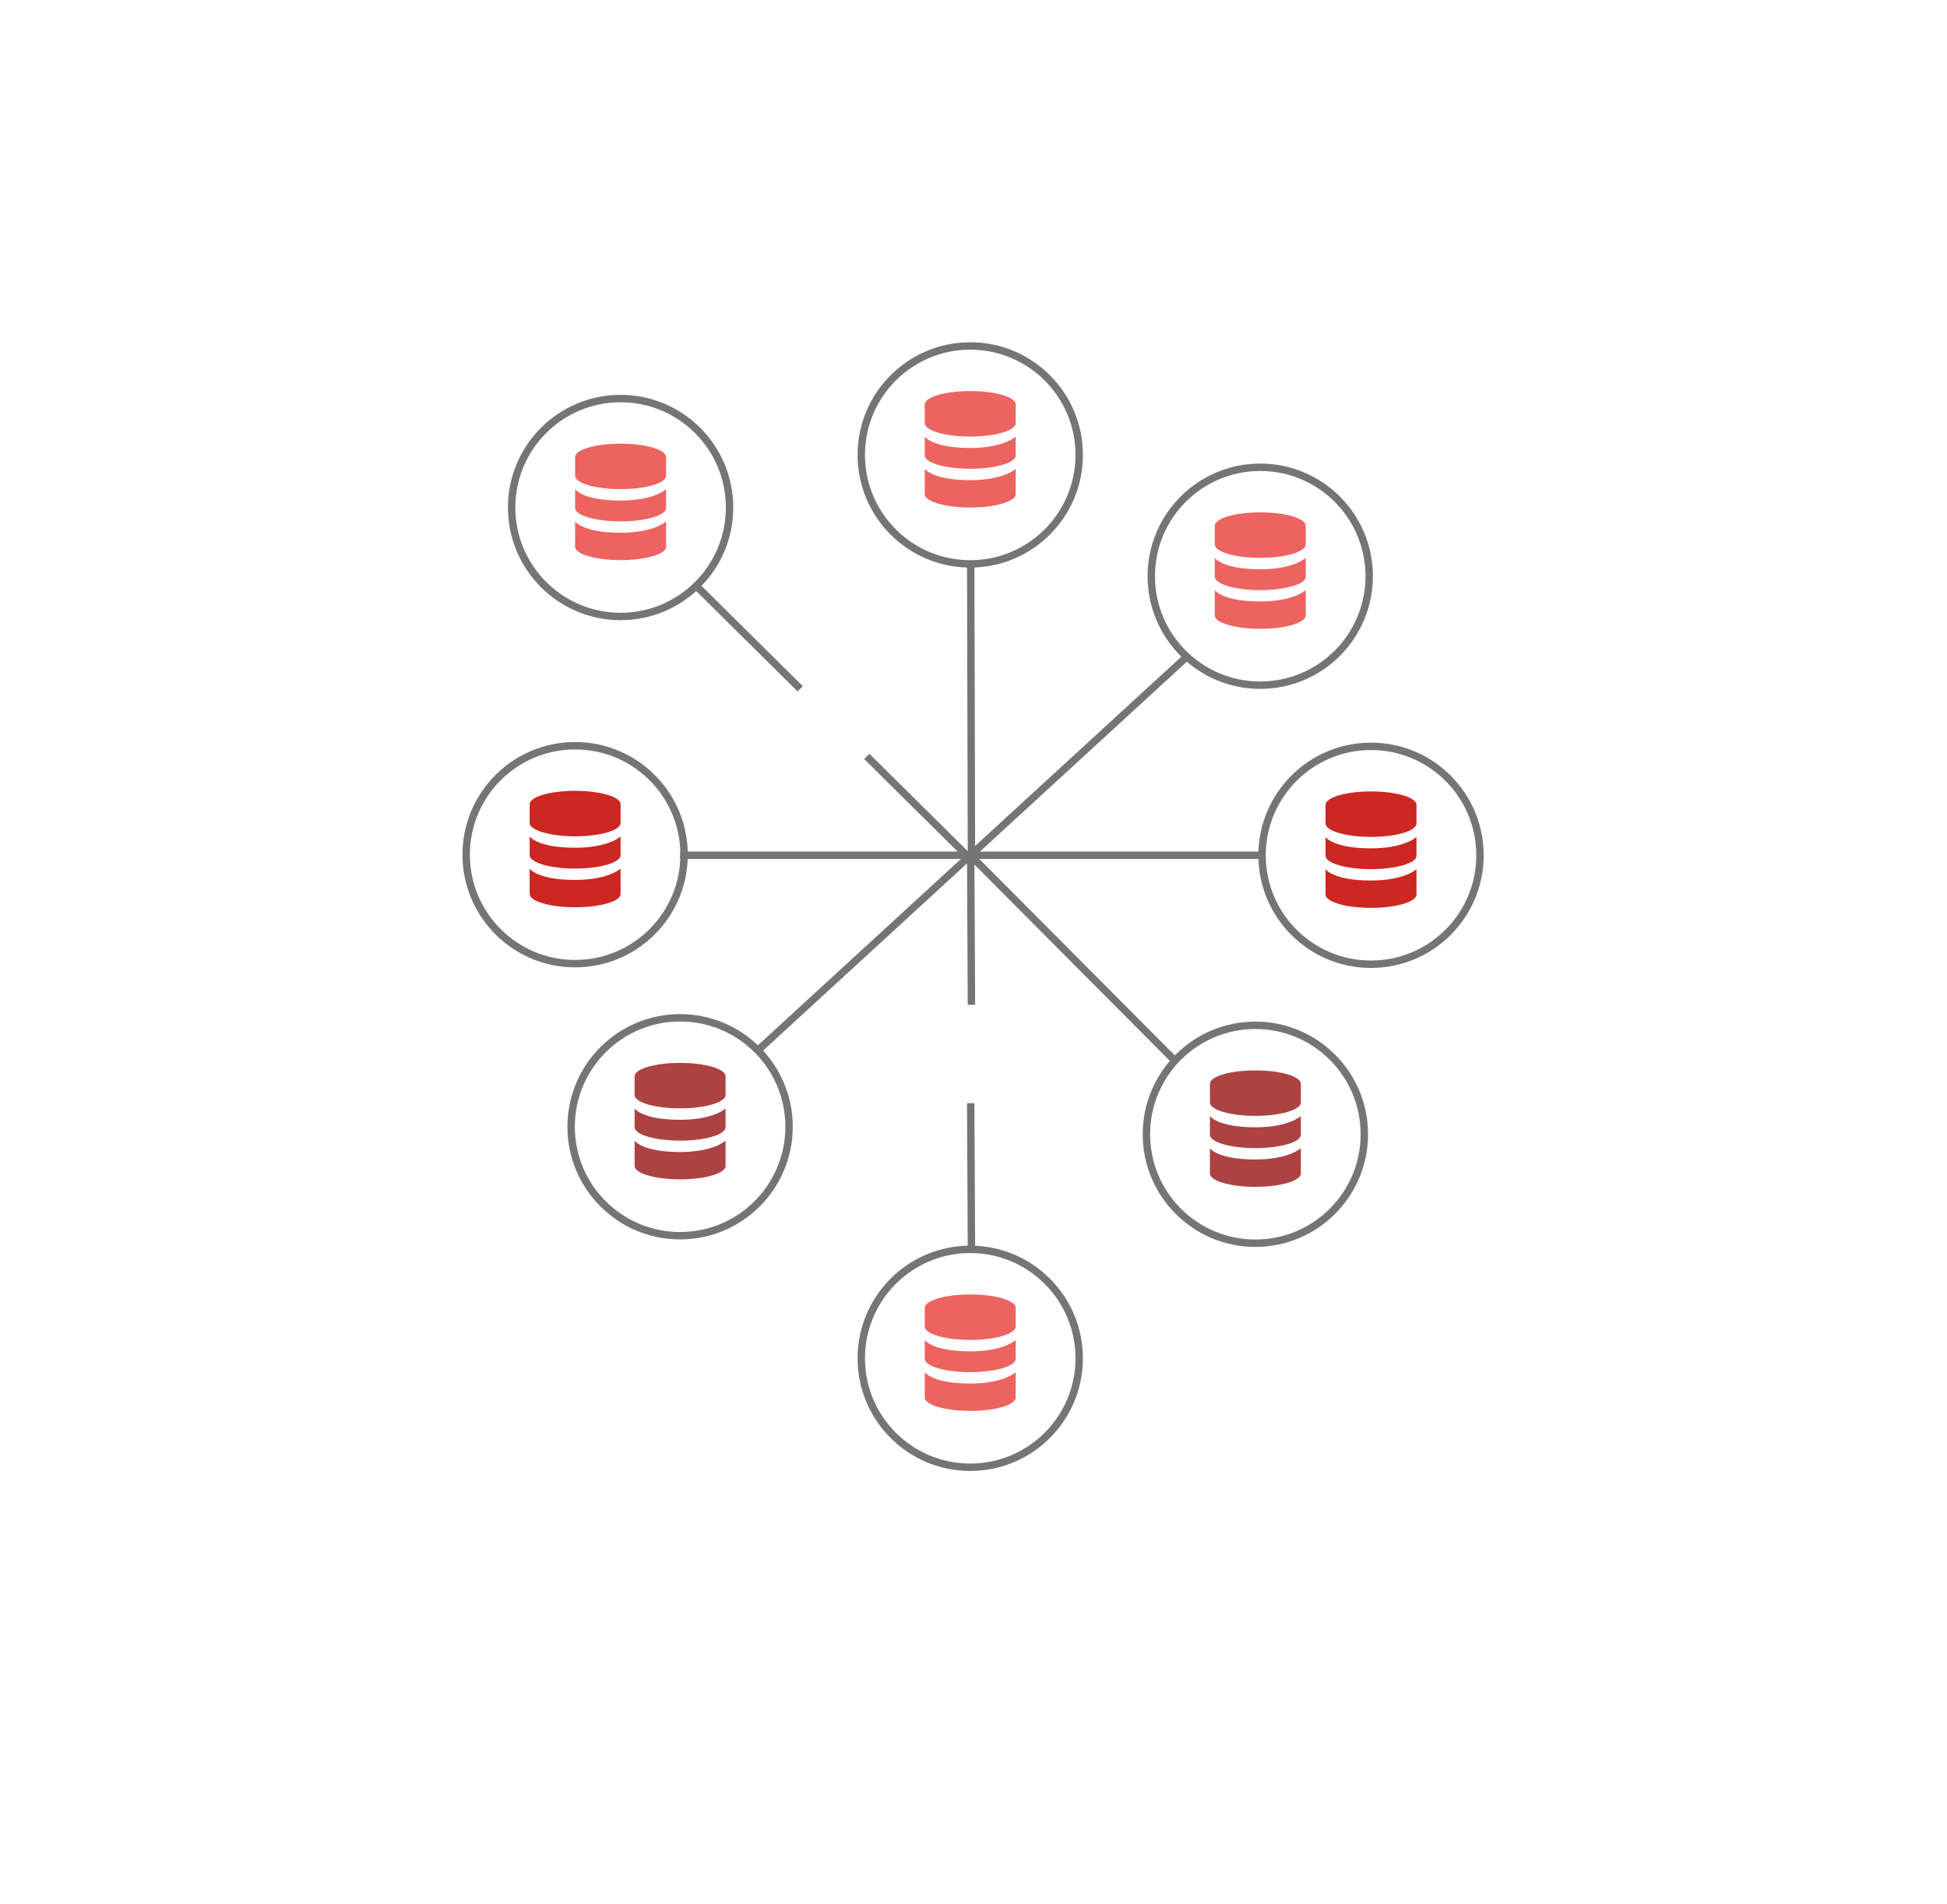 <?xml version="1.0" encoding="utf-8"?>
<!-- Generator: Adobe Illustrator 17.1.0, SVG Export Plug-In . SVG Version: 6.00 Build 0)  -->
<!DOCTYPE svg PUBLIC "-//W3C//DTD SVG 1.1//EN" "http://www.w3.org/Graphics/SVG/1.1/DTD/svg11.dtd">
<svg version="1.1" xmlns="http://www.w3.org/2000/svg" xmlns:xlink="http://www.w3.org/1999/xlink" x="0px" y="0px"
	 viewBox="0 0 263.089 257.314" enable-background="new 0 0 263.089 257.314" xml:space="preserve">
<g id="Layer_1">
</g>
<g id="Layer_2">
</g>
<g id="Phase_3">
	<g>
		<g>
			<g>
				<g>
					<g>
						<path fill="none" stroke="#CECECE" stroke-width="0.5" stroke-miterlimit="10" d="M94.243,199.132"/>
					</g>
				</g>
			</g>
			<g>
				<g>
					<g>
						<line fill="none" stroke="#757575" stroke-miterlimit="10" x1="131.168" y1="76.169" x2="131.265" y2="115.581"/>
						<line fill="none" stroke="#757575" stroke-miterlimit="10" x1="160.194" y1="88.906" x2="102.239" y2="142.096"/>
						<line fill="none" stroke="#757575" stroke-miterlimit="10" x1="170.535" y1="115.581" x2="91.898" y2="115.581"/>
						<line fill="none" stroke="#757575" stroke-miterlimit="10" x1="158.877" y1="143.464" x2="131.129" y2="115.581"/>
						<line fill="none" stroke="#757575" stroke-miterlimit="10" x1="131.168" y1="116.085" x2="131.265" y2="135.791"/>
						<line fill="none" stroke="#757575" stroke-miterlimit="10" x1="131.168" y1="149.083" x2="131.265" y2="168.789"/>
						<line fill="none" stroke="#757575" stroke-miterlimit="10" x1="117.127" y1="102.22" x2="131.129" y2="116.085"/>
						<line fill="none" stroke="#757575" stroke-miterlimit="10" x1="94.127" y1="79.22" x2="108.129" y2="93.085"/>
					</g>
				</g>
			</g>
		</g>
		<g>
			<circle fill="none" stroke="#757575" stroke-miterlimit="10" cx="131.104" cy="61.477" r="14.724"/>
			<g>
				<path fill="#ED635F" d="M124.96,59.012c0,0,0,2.036,0,2.528c0,0.999,2.749,1.809,6.144,1.809c3.395,0,6.144-0.81,6.144-1.809
					c0-0.492,0-2.528,0-2.528s-1.611,1.524-6.144,1.524C125.971,60.536,124.96,59.012,124.96,59.012z"/>
				<path fill="#ED635F" d="M124.96,63.362c0,0,0,2.921,0,3.413c0,0.999,2.749,1.809,6.144,1.809c3.395,0,6.144-0.81,6.144-1.809
					c0-0.492,0-3.413,0-3.413s-1.611,1.524-6.144,1.524C125.971,64.886,124.96,63.362,124.96,63.362z"/>
				<path fill="#ED635F" d="M131.104,52.847c-3.394,0-6.144,0.81-6.144,1.809c0,0.065,0,0.15,0,0.248v0.223c0,0.424,0,0.989,0,1.441
					c0,0.257,0,0.478,0,0.616c0,0.999,2.749,1.809,6.144,1.809c3.395,0,6.144-0.81,6.144-1.809c0-0.492,0-2.036,0-2.528
					C137.248,53.657,134.499,52.847,131.104,52.847z"/>
			</g>
		</g>
		<g>
			<circle fill="none" stroke="#757575" stroke-miterlimit="10" cx="170.29" cy="77.87" r="14.724"/>
			<g>
				<path fill="#ED635F" d="M164.147,75.406c0,0,0,2.036,0,2.528c0,0.999,2.749,1.809,6.144,1.809c3.395,0,6.144-0.81,6.144-1.809
					c0-0.492,0-2.528,0-2.528s-1.611,1.524-6.144,1.524C165.157,76.929,164.147,75.406,164.147,75.406z"/>
				<path fill="#ED635F" d="M164.147,79.755c0,0,0,2.921,0,3.413c0,0.999,2.749,1.809,6.144,1.809c3.395,0,6.144-0.81,6.144-1.809
					c0-0.492,0-3.413,0-3.413s-1.611,1.524-6.144,1.524C165.157,81.279,164.147,79.755,164.147,79.755z"/>
				<path fill="#ED635F" d="M170.29,69.24c-3.394,0-6.144,0.81-6.144,1.809c0,0.065,0,0.15,0,0.248v0.223c0,0.424,0,0.989,0,1.441
					c0,0.257,0,0.478,0,0.616c0,0.999,2.749,1.809,6.144,1.809c3.395,0,6.144-0.81,6.144-1.809c0-0.492,0-2.036,0-2.528
					C176.434,70.05,173.685,69.24,170.29,69.24z"/>
			</g>
		</g>
		<g>
			<circle fill="none" stroke="#757575" stroke-miterlimit="10" cx="185.259" cy="115.581" r="14.724"/>
			<g>
				<path fill="#CC2723" d="M179.115,113.117c0,0,0,2.036,0,2.528c0,0.999,2.749,1.809,6.144,1.809c3.395,0,6.144-0.81,6.144-1.809
					c0-0.492,0-2.528,0-2.528s-1.611,1.524-6.144,1.524C180.126,114.641,179.115,113.117,179.115,113.117z"/>
				<path fill="#CC2723" d="M179.115,117.466c0,0,0,2.921,0,3.413c0,0.999,2.749,1.809,6.144,1.809c3.395,0,6.144-0.81,6.144-1.809
					c0-0.492,0-3.413,0-3.413s-1.611,1.524-6.144,1.524C180.126,118.99,179.115,117.466,179.115,117.466z"/>
				<path fill="#CC2723" d="M185.259,106.951c-3.394,0-6.144,0.81-6.144,1.809c0,0.065,0,0.15,0,0.248v0.223
					c0,0.424,0,0.989,0,1.441c0,0.257,0,0.478,0,0.616c0,0.999,2.749,1.809,6.144,1.809c3.395,0,6.144-0.81,6.144-1.809
					c0-0.492,0-2.036,0-2.528C191.403,107.761,188.654,106.951,185.259,106.951z"/>
			</g>
		</g>
		<g>
			<circle fill="none" stroke="#757575" stroke-miterlimit="10" cx="169.633" cy="153.28" r="14.724"/>
			<g>
				<path fill="#AD4242" d="M163.489,150.816c0,0,0,2.036,0,2.528c0,0.999,2.749,1.809,6.144,1.809c3.395,0,6.144-0.81,6.144-1.809
					c0-0.492,0-2.528,0-2.528s-1.611,1.524-6.144,1.524C164.499,152.339,163.489,150.816,163.489,150.816z"/>
				<path fill="#AD4242" d="M163.489,155.165c0,0,0,2.921,0,3.413c0,0.999,2.749,1.809,6.144,1.809c3.395,0,6.144-0.81,6.144-1.809
					c0-0.492,0-3.413,0-3.413s-1.611,1.524-6.144,1.524C164.499,156.689,163.489,155.165,163.489,155.165z"/>
				<path fill="#AD4242" d="M169.633,144.65c-3.394,0-6.144,0.81-6.144,1.809c0,0.065,0,0.15,0,0.248v0.223c0,0.424,0,0.989,0,1.441
					c0,0.257,0,0.478,0,0.616c0,0.999,2.749,1.809,6.144,1.809c3.395,0,6.144-0.81,6.144-1.809c0-0.492,0-2.036,0-2.528
					C175.777,145.46,173.027,144.65,169.633,144.65z"/>
			</g>
		</g>
		<g>
			<circle fill="none" stroke="#757575" stroke-miterlimit="10" cx="131.104" cy="183.557" r="14.724"/>
			<g>
				<path fill="#ED635F" d="M124.96,181.093c0,0,0,2.036,0,2.528c0,0.999,2.749,1.809,6.144,1.809c3.395,0,6.144-0.81,6.144-1.809
					c0-0.492,0-2.528,0-2.528s-1.611,1.524-6.144,1.524C125.971,182.616,124.96,181.093,124.96,181.093z"/>
				<path fill="#ED635F" d="M124.96,185.442c0,0,0,2.921,0,3.413c0,0.999,2.749,1.809,6.144,1.809c3.395,0,6.144-0.81,6.144-1.809
					c0-0.492,0-3.413,0-3.413s-1.611,1.524-6.144,1.524C125.971,186.966,124.96,185.442,124.96,185.442z"/>
				<path fill="#ED635F" d="M131.104,174.927c-3.394,0-6.144,0.81-6.144,1.809c0,0.065,0,0.15,0,0.248v0.223
					c0,0.424,0,0.989,0,1.441c0,0.257,0,0.478,0,0.616c0,0.999,2.749,1.809,6.144,1.809c3.395,0,6.144-0.81,6.144-1.809
					c0-0.492,0-2.036,0-2.528C137.248,175.737,134.499,174.927,131.104,174.927z"/>
			</g>
		</g>
		<g>
			<circle fill="none" stroke="#757575" stroke-miterlimit="10" cx="91.898" cy="152.267" r="14.724"/>
			<g>
				<path fill="#AD4242" d="M85.754,149.803c0,0,0,2.036,0,2.528c0,0.999,2.749,1.809,6.144,1.809c3.395,0,6.144-0.81,6.144-1.809
					c0-0.492,0-2.528,0-2.528s-1.611,1.524-6.144,1.524C86.765,151.326,85.754,149.803,85.754,149.803z"/>
				<path fill="#AD4242" d="M85.754,154.152c0,0,0,2.921,0,3.413c0,0.999,2.749,1.809,6.144,1.809c3.395,0,6.144-0.81,6.144-1.809
					c0-0.492,0-3.413,0-3.413s-1.611,1.524-6.144,1.524C86.765,155.676,85.754,154.152,85.754,154.152z"/>
				<path fill="#AD4242" d="M91.898,143.637c-3.394,0-6.144,0.81-6.144,1.809c0,0.065,0,0.15,0,0.248v0.223c0,0.424,0,0.989,0,1.441
					c0,0.257,0,0.478,0,0.616c0,0.999,2.749,1.809,6.144,1.809c3.395,0,6.144-0.81,6.144-1.809c0-0.492,0-2.036,0-2.528
					C98.042,144.447,95.293,143.637,91.898,143.637z"/>
			</g>
		</g>
		<g>
			<circle fill="none" stroke="#757575" stroke-miterlimit="10" cx="77.714" cy="115.501" r="14.724"/>
			<g>
				<path fill="#CC2723" d="M71.57,113.037c0,0,0,2.036,0,2.528c0,0.999,2.749,1.809,6.144,1.809c3.395,0,6.144-0.81,6.144-1.809
					c0-0.492,0-2.528,0-2.528s-1.611,1.524-6.144,1.524C72.581,114.56,71.57,113.037,71.57,113.037z"/>
				<path fill="#CC2723" d="M71.57,117.386c0,0,0,2.921,0,3.413c0,0.999,2.749,1.809,6.144,1.809c3.395,0,6.144-0.81,6.144-1.809
					c0-0.492,0-3.413,0-3.413s-1.611,1.524-6.144,1.524C72.581,118.91,71.57,117.386,71.57,117.386z"/>
				<path fill="#CC2723" d="M77.714,106.871c-3.394,0-6.144,0.81-6.144,1.809c0,0.065,0,0.15,0,0.248v0.223c0,0.424,0,0.989,0,1.441
					c0,0.257,0,0.478,0,0.616c0,0.999,2.749,1.809,6.144,1.809c3.395,0,6.144-0.81,6.144-1.809c0-0.492,0-2.036,0-2.528
					C83.858,107.681,81.109,106.871,77.714,106.871z"/>
			</g>
		</g>
		<g>
			<circle fill="none" stroke="#757575" stroke-miterlimit="10" cx="83.858" cy="68.584" r="14.724"/>
			<g>
				<path fill="#ED635F" d="M77.714,66.119c0,0,0,2.036,0,2.528c0,0.999,2.749,1.809,6.144,1.809c3.395,0,6.144-0.81,6.144-1.809
					c0-0.492,0-2.528,0-2.528s-1.611,1.524-6.144,1.524C78.725,67.643,77.714,66.119,77.714,66.119z"/>
				<path fill="#ED635F" d="M77.714,70.469c0,0,0,2.921,0,3.413c0,0.999,2.749,1.809,6.144,1.809c3.395,0,6.144-0.81,6.144-1.809
					c0-0.492,0-3.413,0-3.413s-1.611,1.524-6.144,1.524C78.725,71.992,77.714,70.469,77.714,70.469z"/>
				<path fill="#ED635F" d="M83.858,59.954c-3.394,0-6.144,0.81-6.144,1.809c0,0.065,0,0.15,0,0.248v0.223c0,0.424,0,0.989,0,1.441
					c0,0.257,0,0.478,0,0.616c0,0.999,2.749,1.809,6.144,1.809c3.395,0,6.144-0.81,6.144-1.809c0-0.492,0-2.036,0-2.528
					C90.002,60.764,87.253,59.954,83.858,59.954z"/>
			</g>
		</g>
	</g>
</g>
<g id="Bubbles">
</g>
</svg>
